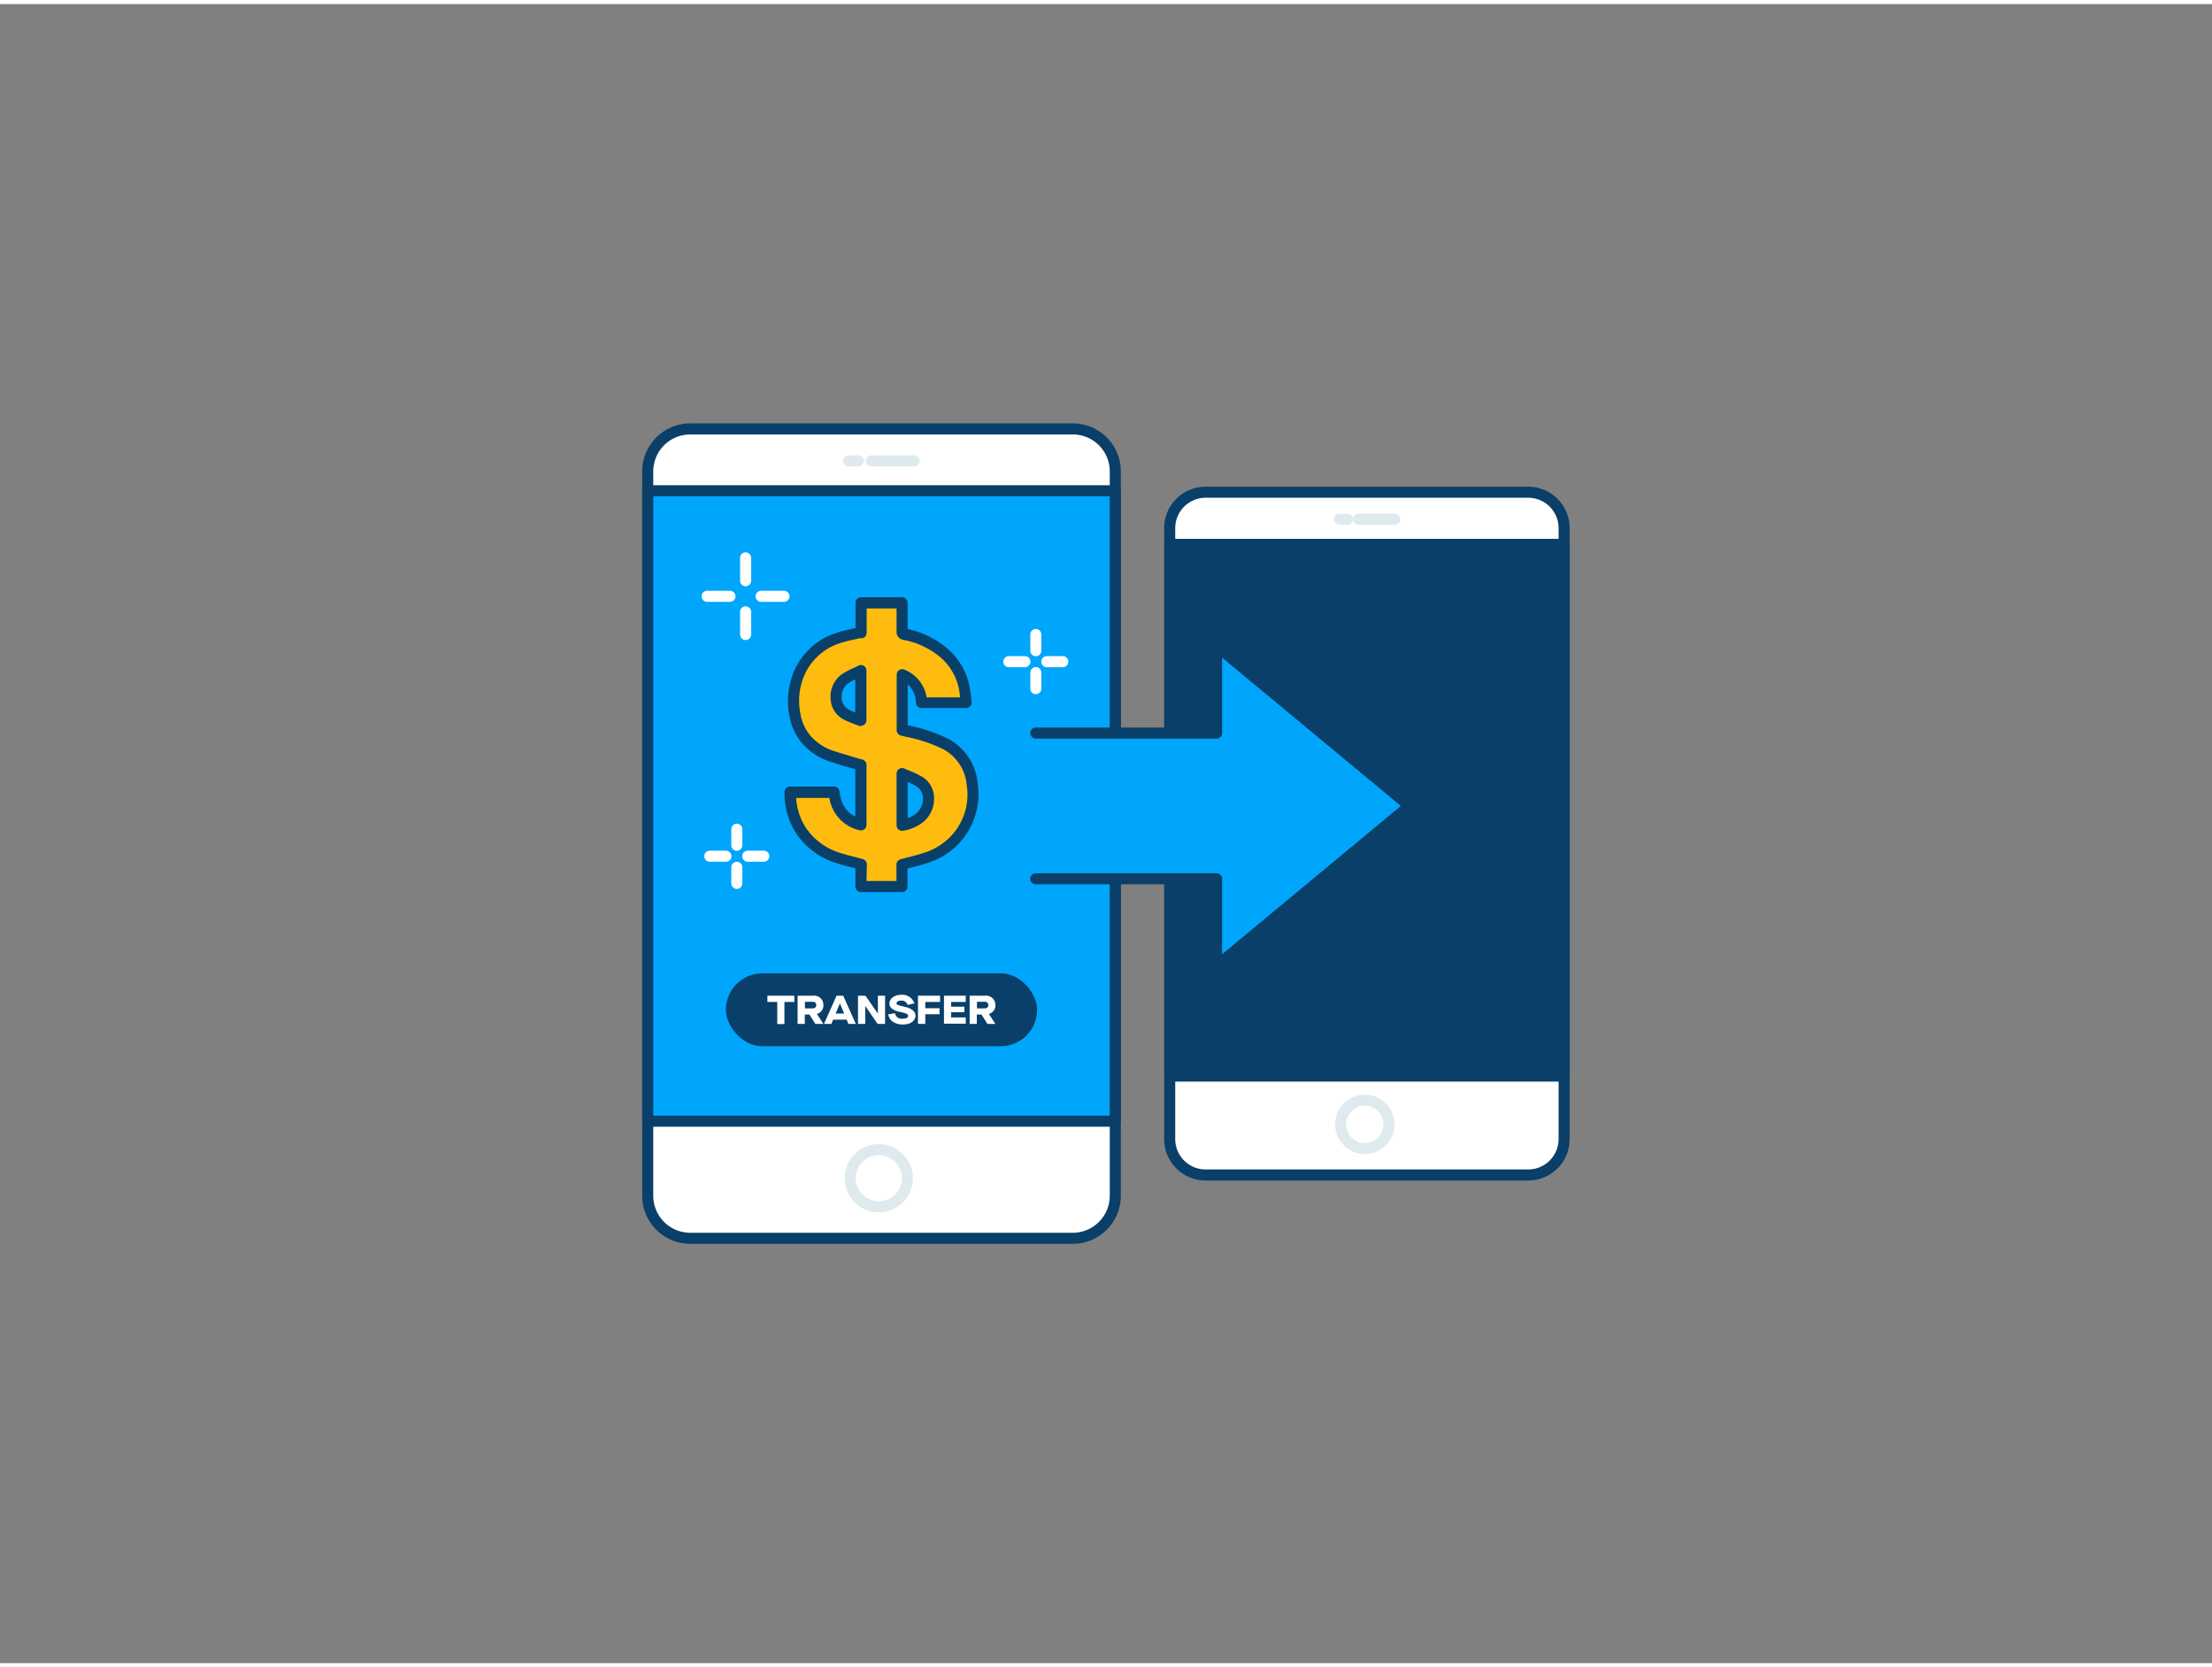 <svg xmlns="http://www.w3.org/2000/svg" viewBox="0 0 400 300" width="406" height="306" class="illustration styles_illustrationTablet__1DWOa"><rect x="0" y="0" width="400" height="300" fill="#808080" stroke="none"/><g id="_562_money_transfer_outline" data-name="#562_money_transfer_outline"><rect x="117.13" y="76.82" width="84.54" height="146.36" rx="7.68" fill="#fff"></rect><path d="M194,224.18H124.81a8.69,8.69,0,0,1-8.68-8.68V84.5a8.69,8.69,0,0,1,8.68-8.68H194a8.69,8.69,0,0,1,8.68,8.68v131A8.69,8.69,0,0,1,194,224.18ZM124.81,77.82a6.69,6.69,0,0,0-6.68,6.68v131a6.69,6.69,0,0,0,6.68,6.68H194a6.69,6.69,0,0,0,6.68-6.68V84.5A6.69,6.69,0,0,0,194,77.82Z" fill="#093f68"></path><path d="M158.92,218.49a6.17,6.17,0,1,1,6.17-6.17A6.18,6.18,0,0,1,158.92,218.49Zm0-10.34a4.17,4.17,0,1,0,4.17,4.17A4.17,4.17,0,0,0,158.92,208.15Z" fill="#dfeaef"></path><rect x="117.13" y="88.01" width="84.54" height="113.98" fill="#00a5fc"></rect><path d="M201.67,203H117.13a1,1,0,0,1-1-1V88a1,1,0,0,1,1-1h84.54a1,1,0,0,1,1,1V202A1,1,0,0,1,201.67,203Zm-83.54-2h82.54V89H118.13Z" fill="#093f68"></path><path d="M155.2,83.6h-1.72a1,1,0,0,1,0-2h1.72a1,1,0,0,1,0,2Z" fill="#dfeaef"></path><path d="M165.32,83.6h-7.75a1,1,0,0,1,0-2h7.75a1,1,0,0,1,0,2Z" fill="#dfeaef"></path><rect x="211.55" y="88.27" width="71.32" height="123.46" rx="6.48" fill="#fff"></rect><path d="M276.39,212.73H218a7.49,7.49,0,0,1-7.48-7.48V94.75A7.49,7.49,0,0,1,218,87.27h58.36a7.48,7.48,0,0,1,7.48,7.48v110.5A7.48,7.48,0,0,1,276.39,212.73ZM218,89.27a5.49,5.49,0,0,0-5.48,5.48v110.5a5.49,5.49,0,0,0,5.48,5.48h58.36a5.49,5.49,0,0,0,5.48-5.48V94.75a5.49,5.49,0,0,0-5.48-5.48Z" fill="#093f68"></path><path d="M246.81,207.94a5.37,5.37,0,1,1,5.36-5.37A5.37,5.37,0,0,1,246.81,207.94Zm0-8.73a3.37,3.37,0,1,0,3.36,3.36A3.36,3.36,0,0,0,246.81,199.21Z" fill="#dfeaef"></path><rect x="211.55" y="97.7" width="71.32" height="96.15" fill="#093f68"></rect><path d="M282.87,194.85H211.55a1,1,0,0,1-1-1V97.7a1,1,0,0,1,1-1h71.32a1,1,0,0,1,1,1v96.15A1,1,0,0,1,282.87,194.85Zm-70.32-2h69.32V98.7H212.55Z" fill="#093f68"></path><path d="M243.67,94.14h-1.46a1,1,0,0,1,0-2h1.46a1,1,0,0,1,0,2Z" fill="#dfeaef"></path><path d="M252.21,94.14h-6.54a1,1,0,0,1,0-2h6.54a1,1,0,0,1,0,2Z" fill="#dfeaef"></path><polyline points="187.31 131.82 220.04 131.82 220.04 116.05 254.89 145 220.04 173.94 220.04 158.17 187.31 158.17" fill="#00a5fc"></polyline><path d="M220,174.94a.94.94,0,0,1-.43-.1,1,1,0,0,1-.57-.9V159.17H187.31a1,1,0,0,1,0-2H220a1,1,0,0,1,1,1v13.64L253.32,145,221,118.18v13.64a1,1,0,0,1-1,1H187.31a1,1,0,0,1,0-2H219V116.05a1,1,0,0,1,.57-.9,1,1,0,0,1,1.07.13l34.85,28.95a1,1,0,0,1,0,1.53l-34.85,29A1,1,0,0,1,220,174.94Z" fill="#093f68"></path><path d="M155.69,159.57v-4.06c-1.48-.4-2.92-.71-4.3-1.18a12.55,12.55,0,0,1-6.61-5,12.29,12.29,0,0,1-1.91-6.88h7.93c.37,2.95,1.8,5.06,4.86,5.88V137.6c-1.59-.46-3.18-.89-4.75-1.39a11,11,0,0,1-4.61-2.63,9.07,9.07,0,0,1-2.56-5,12.81,12.81,0,0,1,.5-6.91,11.49,11.49,0,0,1,7-6.9,35.69,35.69,0,0,1,4-1c.14,0,.29-.06.48-.1v-5.38h7.41v.52c0,1.54,0,3.08,0,4.62,0,.38.12.5.49.57a15.71,15.71,0,0,1,6.91,3.23,11.18,11.18,0,0,1,3.93,6.89c.13.73.19,1.48.28,2.26h-8.06a5.64,5.64,0,0,0-3.49-5.11v10l.87.21a28.21,28.21,0,0,1,6.32,2,9.16,9.16,0,0,1,5.48,7.64,12,12,0,0,1-2.09,8.75,12.17,12.17,0,0,1-6,4.43c-1.49.51-3,.86-4.64,1.3v3.93Zm7.44-20.42v9.35a6.79,6.79,0,0,0,3.28-1.45c1.72-1.41,2.33-4.93-.19-6.48A29.4,29.4,0,0,0,163.13,139.15Zm-7.47-9.58v-9a25.75,25.75,0,0,0-2.83,1.45c-2.06,1.37-2.39,5.18.24,6.51C153.88,128.91,154.75,129.2,155.66,129.57Z" fill="#ffbc0e"></path><path d="M163.11,160.57h-7.42a1,1,0,0,1-1-1v-3.29l-.63-.16c-1-.25-2-.51-3-.85a13.51,13.51,0,0,1-7.11-5.35,13.22,13.22,0,0,1-2.08-7.42,1,1,0,0,1,.29-.71,1,1,0,0,1,.71-.3h7.93a1,1,0,0,1,1,.88c.28,2.26,1.2,3.74,2.87,4.56v-8.57l-.73-.21c-1.11-.32-2.22-.64-3.32-1a11.94,11.94,0,0,1-5-2.87,10.15,10.15,0,0,1-2.85-5.53,13.63,13.63,0,0,1,.55-7.43,12.44,12.44,0,0,1,7.54-7.48,20.83,20.83,0,0,1,2.9-.79l.95-.22v-4.57a1,1,0,0,1,1-1h7.41a1,1,0,0,1,1,1V110q0,1.51,0,3a16.58,16.58,0,0,1,7,3.37,12.17,12.17,0,0,1,4.28,7.49c.09.52.15,1,.21,1.58l.08.73a1,1,0,0,1-.25.78,1,1,0,0,1-.74.34h-8.07a1,1,0,0,1-1-.94,4.56,4.56,0,0,0-1.49-3.35v7.43l.07,0a29.1,29.1,0,0,1,6.54,2.09,10.15,10.15,0,0,1,6.05,8.43,13,13,0,0,1-8.74,14.24c-1.06.37-2.16.66-3.23.93l-.73.19v3.17A1,1,0,0,1,163.11,160.57Zm-6.42-2h5.42v-2.93a1,1,0,0,1,.73-1l1.5-.39c1.08-.28,2.09-.54,3.08-.89a11.15,11.15,0,0,0,5.5-4.07,10.88,10.88,0,0,0,1.9-8,8.13,8.13,0,0,0-4.91-6.86,27.06,27.06,0,0,0-6.1-1.94l-.64-.16-.26-.06a1,1,0,0,1-.76-1v-10a1,1,0,0,1,1.42-.91,6.55,6.55,0,0,1,4,5h6.06c-.05-.37-.09-.73-.15-1.09a10.14,10.14,0,0,0-3.59-6.29,14.57,14.57,0,0,0-6.48-3,1.47,1.47,0,0,1-1.28-1.57c0-1.11,0-2.23,0-3.35v-.77h-5.41v4.38a1,1,0,0,1-.8,1l-.19,0-.25,0-1.28.29a19.62,19.62,0,0,0-2.62.71,10.53,10.53,0,0,0-6.38,6.32,11.82,11.82,0,0,0-.45,6.37,8.06,8.06,0,0,0,2.29,4.46,9.82,9.82,0,0,0,4.2,2.39c1.09.34,2.18.65,3.27,1l1.46.41a1,1,0,0,1,.72,1v10.77a1,1,0,0,1-1.26,1,7.1,7.1,0,0,1-5.45-5.84h-6a10.89,10.89,0,0,0,1.71,5.33,11.38,11.38,0,0,0,6.09,4.56c.91.31,1.85.55,2.84.8l1.4.37a1,1,0,0,1,.74,1Zm6.44-9.07a1.06,1.06,0,0,1-.65-.24,1,1,0,0,1-.35-.76v-9.35a1,1,0,0,1,1.41-.91l1,.42a16.43,16.43,0,0,1,2.2,1.06,4.47,4.47,0,0,1,2.16,3.6,5.47,5.47,0,0,1-1.85,4.5,7.71,7.71,0,0,1-3.76,1.66Zm1-8.84v6.55a5.52,5.52,0,0,0,1.65-.94,3.5,3.5,0,0,0,1.12-2.82,2.46,2.46,0,0,0-1.2-2A12.07,12.07,0,0,0,164.13,140.66Zm-8.47-10.09a1,1,0,0,1-.38-.07l-.84-.33a17.79,17.79,0,0,1-1.82-.78,4.39,4.39,0,0,1-2.42-3.78,5,5,0,0,1,2.07-4.46,15.49,15.49,0,0,1,2-1.06c.31-.14.62-.28.93-.44a1,1,0,0,1,1,0,1,1,0,0,1,.48.85v9a1,1,0,0,1-1,1Zm-1-8.45a10.34,10.34,0,0,0-1.28.7,3,3,0,0,0-1.18,2.67,2.45,2.45,0,0,0,1.32,2.12c.36.18.74.34,1.14.5Z" fill="#093f68"></path><rect x="131.27" y="175.27" width="56.27" height="13.18" rx="6.59" fill="#093f68"></rect><path d="M140.55,180.44h-1.78v-1.13h4.87v1.13h-1.79v4h-1.3Z" fill="#fff"></path><path d="M148.89,184.41h-1.45l-1.07-1.69h-.84v1.69h-1.3v-5.1H147a1.68,1.68,0,0,1,1.9,1.69,1.59,1.59,0,0,1-1.18,1.61h0Zm-2-2.8c.44,0,.71-.21.71-.61s-.24-.59-.71-.59h-1.33v1.2Z" fill="#fff"></path><path d="M153.1,183.65h-2.45l-.31.76H149l2.28-5.1h1.2l2.28,5.1h-1.34Zm-.45-1.1-.77-1.86h0l-.77,1.86Z" fill="#fff"></path><path d="M155.15,179.31h1.35l2.25,3.24h0v-3.24h1.3v5.1H158.7l-2.24-3.25h0v3.25h-1.3Z" fill="#fff"></path><path d="M160.62,182.69l1.23-.22a1.19,1.19,0,0,0,1.37,1c.6,0,1-.18,1-.5s-.26-.46-1.5-.73-1.89-.75-1.89-1.54.85-1.55,2.13-1.55a2.28,2.28,0,0,1,2.39,1.56l-1.23.27a1.11,1.11,0,0,0-1.16-.78c-.51,0-.83.19-.83.48s.24.35,1.42.62,2,.77,2,1.64-.88,1.58-2.26,1.58S160.8,183.87,160.62,182.69Z" fill="#fff"></path><path d="M166,179.31h4v1.13h-2.68v1.14h2.58v1.08h-2.58v1.75H166Z" fill="#fff"></path><path d="M170.7,179.31h3.94v1.13H172v.86h2.39v1H172v.94h2.64v1.13H170.7Z" fill="#fff"></path><path d="M180,184.41h-1.44l-1.07-1.69h-.85v1.69h-1.3v-5.1h2.74A1.69,1.69,0,0,1,180,181a1.59,1.59,0,0,1-1.18,1.61h0Zm-2-2.8c.44,0,.72-.21.72-.61s-.25-.59-.72-.59h-1.33v1.2Z" fill="#fff"></path><path d="M134.83,105.27a1,1,0,0,1-1-1v-4.13a1,1,0,0,1,2,0v4.13A1,1,0,0,1,134.83,105.27Z" fill="#fff"></path><path d="M134.83,115a1,1,0,0,1-1-1V109.9a1,1,0,0,1,2,0V114A1,1,0,0,1,134.83,115Z" fill="#fff"></path><path d="M141.77,108.09h-4.13a1,1,0,0,1,0-2h4.13a1,1,0,0,1,0,2Z" fill="#fff"></path><path d="M132,108.09h-4.13a1,1,0,0,1,0-2H132a1,1,0,0,1,0,2Z" fill="#fff"></path><path d="M187.31,117.93a1,1,0,0,1-1-1V114a1,1,0,0,1,2,0v2.9A1,1,0,0,1,187.31,117.93Z" fill="#fff"></path><path d="M187.31,124.79a1,1,0,0,1-1-1v-2.9a1,1,0,1,1,2,0v2.9A1,1,0,0,1,187.31,124.79Z" fill="#fff"></path><path d="M192.19,119.91h-2.9a1,1,0,0,1,0-2h2.9a1,1,0,0,1,0,2Z" fill="#fff"></path><path d="M185.34,119.91h-2.91a1,1,0,0,1,0-2h2.91a1,1,0,0,1,0,2Z" fill="#fff"></path><path d="M133.24,153.11a1,1,0,0,1-1-1v-2.9a1,1,0,0,1,2,0v2.9A1,1,0,0,1,133.24,153.11Z" fill="#fff"></path><path d="M133.24,160a1,1,0,0,1-1-1v-2.9a1,1,0,0,1,2,0V159A1,1,0,0,1,133.24,160Z" fill="#fff"></path><path d="M138.12,155.09h-2.9a1,1,0,0,1,0-2h2.9a1,1,0,0,1,0,2Z" fill="#fff"></path><path d="M131.27,155.09h-2.91a1,1,0,0,1,0-2h2.91a1,1,0,0,1,0,2Z" fill="#fff"></path></g></svg>